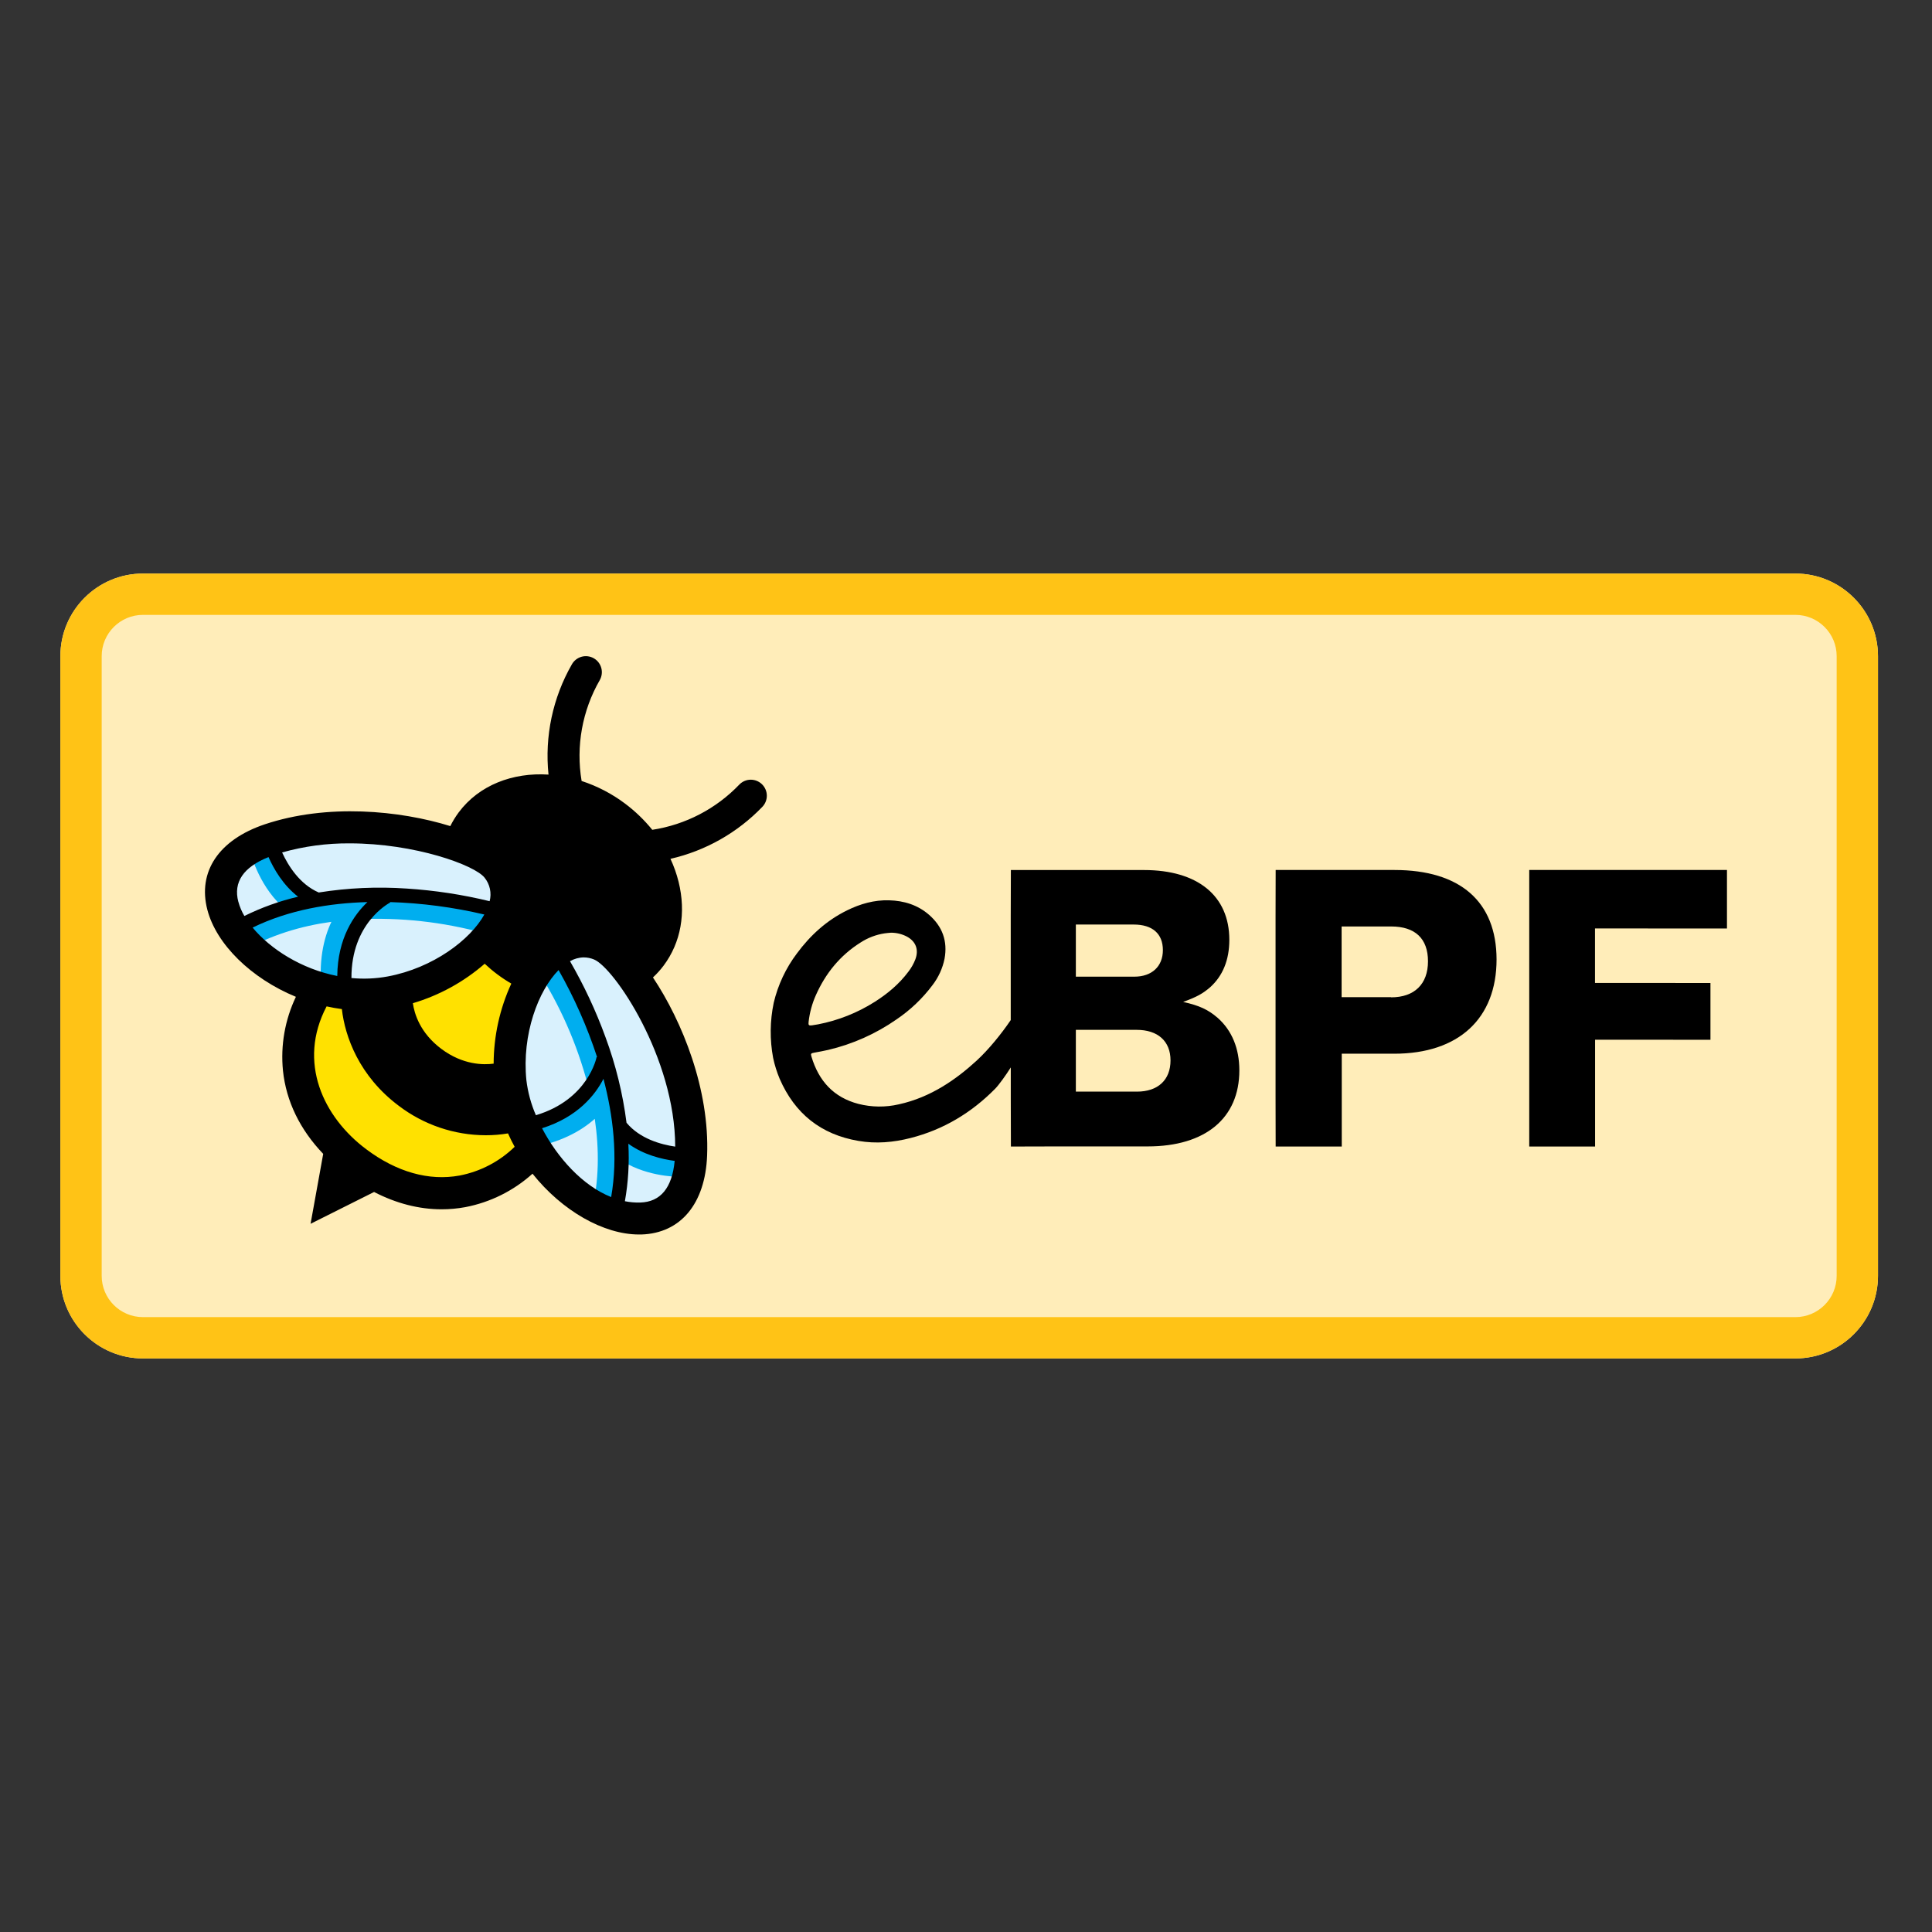 <svg width="128" height="128" viewBox="0 0 128 128" fill="none" xmlns="http://www.w3.org/2000/svg">
<rect x="0" y="0" width="128" height="128" fill="#333333" stroke="none"/>
<path d="M4 43.474C4 40.451 6.451 38 9.474 38H118.947C121.97 38 124.421 40.451 124.421 43.474V84.526C124.421 87.549 121.97 90 118.947 90H9.474C6.451 90 4 87.549 4 84.526V43.474Z" fill="#FFEDB9"/>
<path d="M118.947 87.263V90H9.474V87.263H118.947ZM121.684 84.526V43.474C121.684 41.962 120.459 40.737 118.947 40.737H9.474C7.962 40.737 6.737 41.962 6.737 43.474V84.526C6.737 86.038 7.962 87.263 9.474 87.263V90C6.545 90 4.153 87.7 4.007 84.808L4 84.526V43.474C4 40.451 6.451 38 9.474 38H118.947L119.229 38.007C122.121 38.153 124.421 40.545 124.421 43.474V84.526L124.414 84.808C124.272 87.607 122.028 89.851 119.229 89.993L118.947 90V87.263C120.459 87.263 121.684 86.038 121.684 84.526Z" fill="#FFC316"/>
<path d="M92.385 57.639C96.743 57.64 99.142 59.732 99.151 63.561C99.151 67.479 96.642 69.811 92.372 69.811H88.895V75.962H84.516C84.516 75.962 84.509 73.994 84.509 72.696V60.789C84.509 59.607 84.515 57.66 84.516 57.639H92.385ZM75.79 57.642C79.356 57.642 81.446 59.355 81.446 62.264C81.446 63.606 81.007 64.663 80.171 65.412C79.686 65.83 79.29 66.05 78.387 66.38C79.466 66.622 80.038 66.887 80.677 67.438C81.619 68.274 82.108 69.462 82.11 70.911C82.11 74.081 79.864 75.953 76.034 75.953H70.047C68.379 75.953 66.975 75.961 66.975 75.961C66.975 75.961 66.967 74.324 66.967 72.783V70.72C66.639 71.238 66.185 71.876 65.923 72.141C64.353 73.728 62.503 74.842 60.332 75.395C59.196 75.687 58.041 75.788 56.877 75.588C54.389 75.165 52.657 73.782 51.653 71.468C51.467 71.023 51.322 70.562 51.222 70.09C50.996 68.882 51.009 67.64 51.261 66.437C51.541 65.252 52.064 64.139 52.797 63.168C53.686 61.964 54.77 60.977 56.122 60.313C57 59.881 57.921 59.619 58.906 59.647C59.891 59.675 60.797 59.952 61.55 60.607C62.436 61.38 62.793 62.351 62.579 63.517C62.45 64.156 62.174 64.756 61.776 65.273C61.113 66.157 60.306 66.925 59.389 67.543C58.025 68.493 56.493 69.176 54.875 69.558C54.563 69.633 54.245 69.684 53.929 69.745C53.725 69.785 53.703 69.807 53.762 70.007C54.242 71.607 55.224 72.708 56.88 73.138C57.755 73.359 58.67 73.369 59.55 73.165C61.681 72.699 63.367 71.495 64.699 70.275C65.501 69.539 66.346 68.494 66.964 67.583V60.752C66.964 59.591 66.973 57.674 66.973 57.642H75.79ZM114.416 57.637V61.514H110.736L105.673 61.512V65.123H109.811C111.513 65.123 113.292 65.128 113.322 65.128V68.889C113.291 68.889 111.471 68.885 109.811 68.885H105.678V75.961H101.316V57.637H114.416ZM71.278 72.323H75.328C76.714 72.323 77.55 71.553 77.55 70.254C77.55 68.978 76.71 68.23 75.305 68.23H71.278V72.323ZM58.616 61.836C58.043 61.922 57.496 62.13 57.011 62.446C55.658 63.298 54.697 64.485 54.052 65.935C53.802 66.496 53.641 67.093 53.572 67.703C53.547 67.918 53.586 67.959 53.791 67.932C53.929 67.912 54.066 67.891 54.202 67.865C55.532 67.608 56.803 67.103 57.948 66.379C58.806 65.835 59.575 65.192 60.186 64.373C60.378 64.124 60.534 63.849 60.647 63.555C60.882 62.916 60.68 62.375 60.084 62.051C59.759 61.881 59.397 61.793 59.03 61.794C58.892 61.807 58.752 61.816 58.616 61.836ZM88.885 66.066H92.165V66.076C93.705 66.076 94.608 65.204 94.608 63.689C94.608 62.174 93.749 61.381 92.165 61.381H88.885V66.066ZM71.278 64.707H75.152C76.318 64.707 77.044 64.024 77.044 62.946C77.044 61.868 76.361 61.253 75.108 61.253H71.278V64.707Z" fill="black"/>
<path d="M35.26 76.288C32.05 70.117 35.099 65.016 35.099 65.016L33.879 63.31L33.873 63.302L31.889 62.613C31.889 62.613 27.854 66.977 21.029 65.635C19.238 70.261 19.186 72.942 23.253 77.477L23.26 77.485C28.763 80.109 31.316 79.3 35.26 76.288Z" fill="#FFE100"/>
<path d="M32.936 57.484C31.625 55.821 23.875 53.594 17.866 55.615C10.006 58.259 18.019 67.198 25.881 65.736C30.888 64.794 35.199 60.359 32.936 57.484Z" fill="#D9F1FD"/>
<path d="M24.148 59.45L23.817 58.866C23.524 59.047 23.257 59.266 23.021 59.516C22.237 59.581 21.457 59.69 20.684 59.84L20.736 59.707C18.716 58.911 17.991 56.225 17.983 56.199L17.301 56.377L16.619 56.553C16.647 56.667 17.24 58.886 18.943 60.268C17.673 60.641 16.453 61.168 15.311 61.836L16.03 63.053C17.911 61.943 19.965 61.347 21.957 61.073C21.438 62.165 21.076 63.718 21.327 65.859L22.73 65.696C22.438 63.205 23.09 61.716 23.687 60.906C26.511 60.766 29.34 61.076 32.066 61.825L32.49 60.481C29.779 59.709 26.965 59.362 24.148 59.45V59.45Z" fill="#00AEEF"/>
<path d="M39.745 62.581C41.711 63.372 46.032 70.179 45.785 76.514C45.463 84.802 34.628 79.631 33.821 71.674C33.307 66.607 36.354 61.219 39.745 62.581Z" fill="#D9F1FD"/>
<path d="M45.244 77.973L45.197 76.562C45.17 76.562 42.403 76.635 41.056 74.908L40.942 74.997C40.87 74.213 40.755 73.434 40.596 72.663C40.77 72.368 40.905 72.051 40.996 71.72L40.341 71.563C39.634 68.836 38.509 66.235 37.008 63.852L35.833 64.637C37.322 67.04 38.418 69.665 39.079 72.413C38.47 73.216 37.225 74.263 34.751 74.688L34.987 76.079C37.116 75.717 38.504 74.931 39.405 74.125C39.699 76.114 39.709 78.251 39.178 80.372L40.542 80.713C40.862 79.429 41.025 78.111 41.024 76.787C42.637 77.899 44.64 77.973 45.135 77.973C45.193 77.975 45.232 77.974 45.244 77.973Z" fill="#00AEEF"/>
<path d="M50.483 51.958C50.383 51.861 50.265 51.785 50.136 51.733C50.007 51.681 49.868 51.656 49.729 51.657C49.59 51.659 49.453 51.688 49.325 51.743C49.197 51.798 49.081 51.878 48.984 51.978C47.444 53.586 45.416 54.641 43.215 54.977C42.688 54.327 42.083 53.744 41.414 53.242C40.543 52.587 39.569 52.08 38.533 51.742C38.148 49.44 38.574 47.076 39.739 45.053C39.807 44.932 39.85 44.798 39.867 44.66C39.884 44.522 39.873 44.381 39.835 44.247C39.797 44.113 39.734 43.987 39.648 43.878C39.562 43.768 39.455 43.677 39.333 43.609C39.212 43.54 39.078 43.497 38.94 43.48C38.801 43.464 38.661 43.474 38.527 43.512C38.393 43.55 38.267 43.614 38.158 43.7C38.048 43.786 37.957 43.893 37.888 44.014C36.621 46.227 36.079 48.782 36.34 51.319C33.974 51.166 31.744 52.01 30.391 53.821C30.179 54.107 29.992 54.412 29.834 54.731C26.478 53.69 21.672 53.228 17.53 54.617C14.499 55.64 13.082 57.75 13.737 60.272C14.332 62.559 16.638 64.821 19.604 66.042C18.878 67.563 18.581 69.254 18.747 70.932C18.959 72.961 19.873 74.838 21.413 76.447L20.576 81.08L24.784 78.972C26.25 79.73 27.759 80.119 29.259 80.119C29.785 80.119 30.311 80.071 30.829 79.976C32.487 79.657 34.027 78.891 35.281 77.761C37.239 80.22 39.991 81.788 42.331 81.788H42.491C45.095 81.707 46.724 79.751 46.848 76.558C47.019 72.178 45.212 67.688 43.26 64.758C43.518 64.519 43.754 64.257 43.965 63.976C45.113 62.443 45.465 60.471 44.958 58.421C44.828 57.898 44.648 57.389 44.42 56.9C46.741 56.369 48.856 55.172 50.507 53.456C50.702 53.254 50.809 52.983 50.804 52.702C50.8 52.421 50.684 52.154 50.483 51.958V51.958ZM37.008 64.269C38.049 66.102 38.904 68.034 39.559 70.037L39.526 70.031C39.526 70.062 38.967 72.853 35.505 73.886C35.184 73.149 34.972 72.368 34.875 71.57C34.566 68.526 35.667 65.626 37.008 64.269ZM33.874 65.168C33.11 66.831 32.711 68.639 32.705 70.47C32.032 70.56 30.667 70.56 29.242 69.493C27.818 68.427 27.451 67.145 27.353 66.465C29.108 65.945 30.731 65.052 32.112 63.85C32.648 64.353 33.239 64.794 33.874 65.165V65.168ZM25.84 59.765C27.945 59.83 30.039 60.106 32.089 60.589C31.166 62.259 28.693 64.133 25.686 64.693C24.894 64.839 24.085 64.874 23.284 64.797C23.269 61.172 25.739 59.855 25.853 59.793L25.84 59.765ZM23.162 55.875C27.483 55.875 31.451 57.313 32.105 58.149C32.279 58.364 32.4 58.617 32.458 58.888C32.516 59.159 32.51 59.439 32.44 59.707C30.64 59.269 28.805 58.989 26.957 58.87C25.007 58.735 23.048 58.822 21.117 59.13C19.854 58.582 19.092 57.353 18.691 56.477C20.145 56.067 21.651 55.864 23.162 55.875V55.875ZM15.789 59.741C15.447 58.441 16.13 57.447 17.79 56.784C18.139 57.571 18.754 58.641 19.748 59.409C18.517 59.697 17.324 60.126 16.19 60.686C16.014 60.389 15.879 60.069 15.789 59.735V59.741ZM16.737 61.455C19.16 60.271 21.854 59.833 24.343 59.765C23.462 60.602 22.369 62.147 22.345 64.662C19.975 64.199 17.911 62.876 16.737 61.455ZM30.447 77.883C28.422 78.254 26.285 77.656 24.266 76.141C21.423 74.018 19.69 70.38 21.638 66.675C21.971 66.749 22.308 66.811 22.65 66.855C22.854 68.675 23.794 71.297 26.421 73.263C28.077 74.523 30.098 75.208 32.179 75.213C32.674 75.214 33.169 75.173 33.657 75.091C33.791 75.394 33.939 75.69 34.097 75.979C33.092 76.956 31.823 77.618 30.447 77.883V77.883ZM40.491 79.309C38.587 78.549 36.93 76.694 35.912 74.748C38.272 74.009 39.432 72.544 39.982 71.474C40.618 73.894 40.959 76.631 40.491 79.309ZM42.425 79.671C42.081 79.681 41.738 79.652 41.401 79.584C41.624 78.327 41.7 77.049 41.629 75.775C42.644 76.512 43.845 76.799 44.699 76.912C44.527 78.702 43.763 79.63 42.42 79.671H42.425ZM44.739 75.967C43.786 75.829 42.392 75.445 41.509 74.385C41.261 72.447 40.793 70.543 40.114 68.711C39.48 66.969 38.693 65.287 37.764 63.682C38.041 63.522 38.354 63.435 38.674 63.43C38.908 63.431 39.14 63.478 39.356 63.568C40.669 64.096 44.726 70.056 44.734 75.967H44.739Z" fill="black"/>
</svg>
